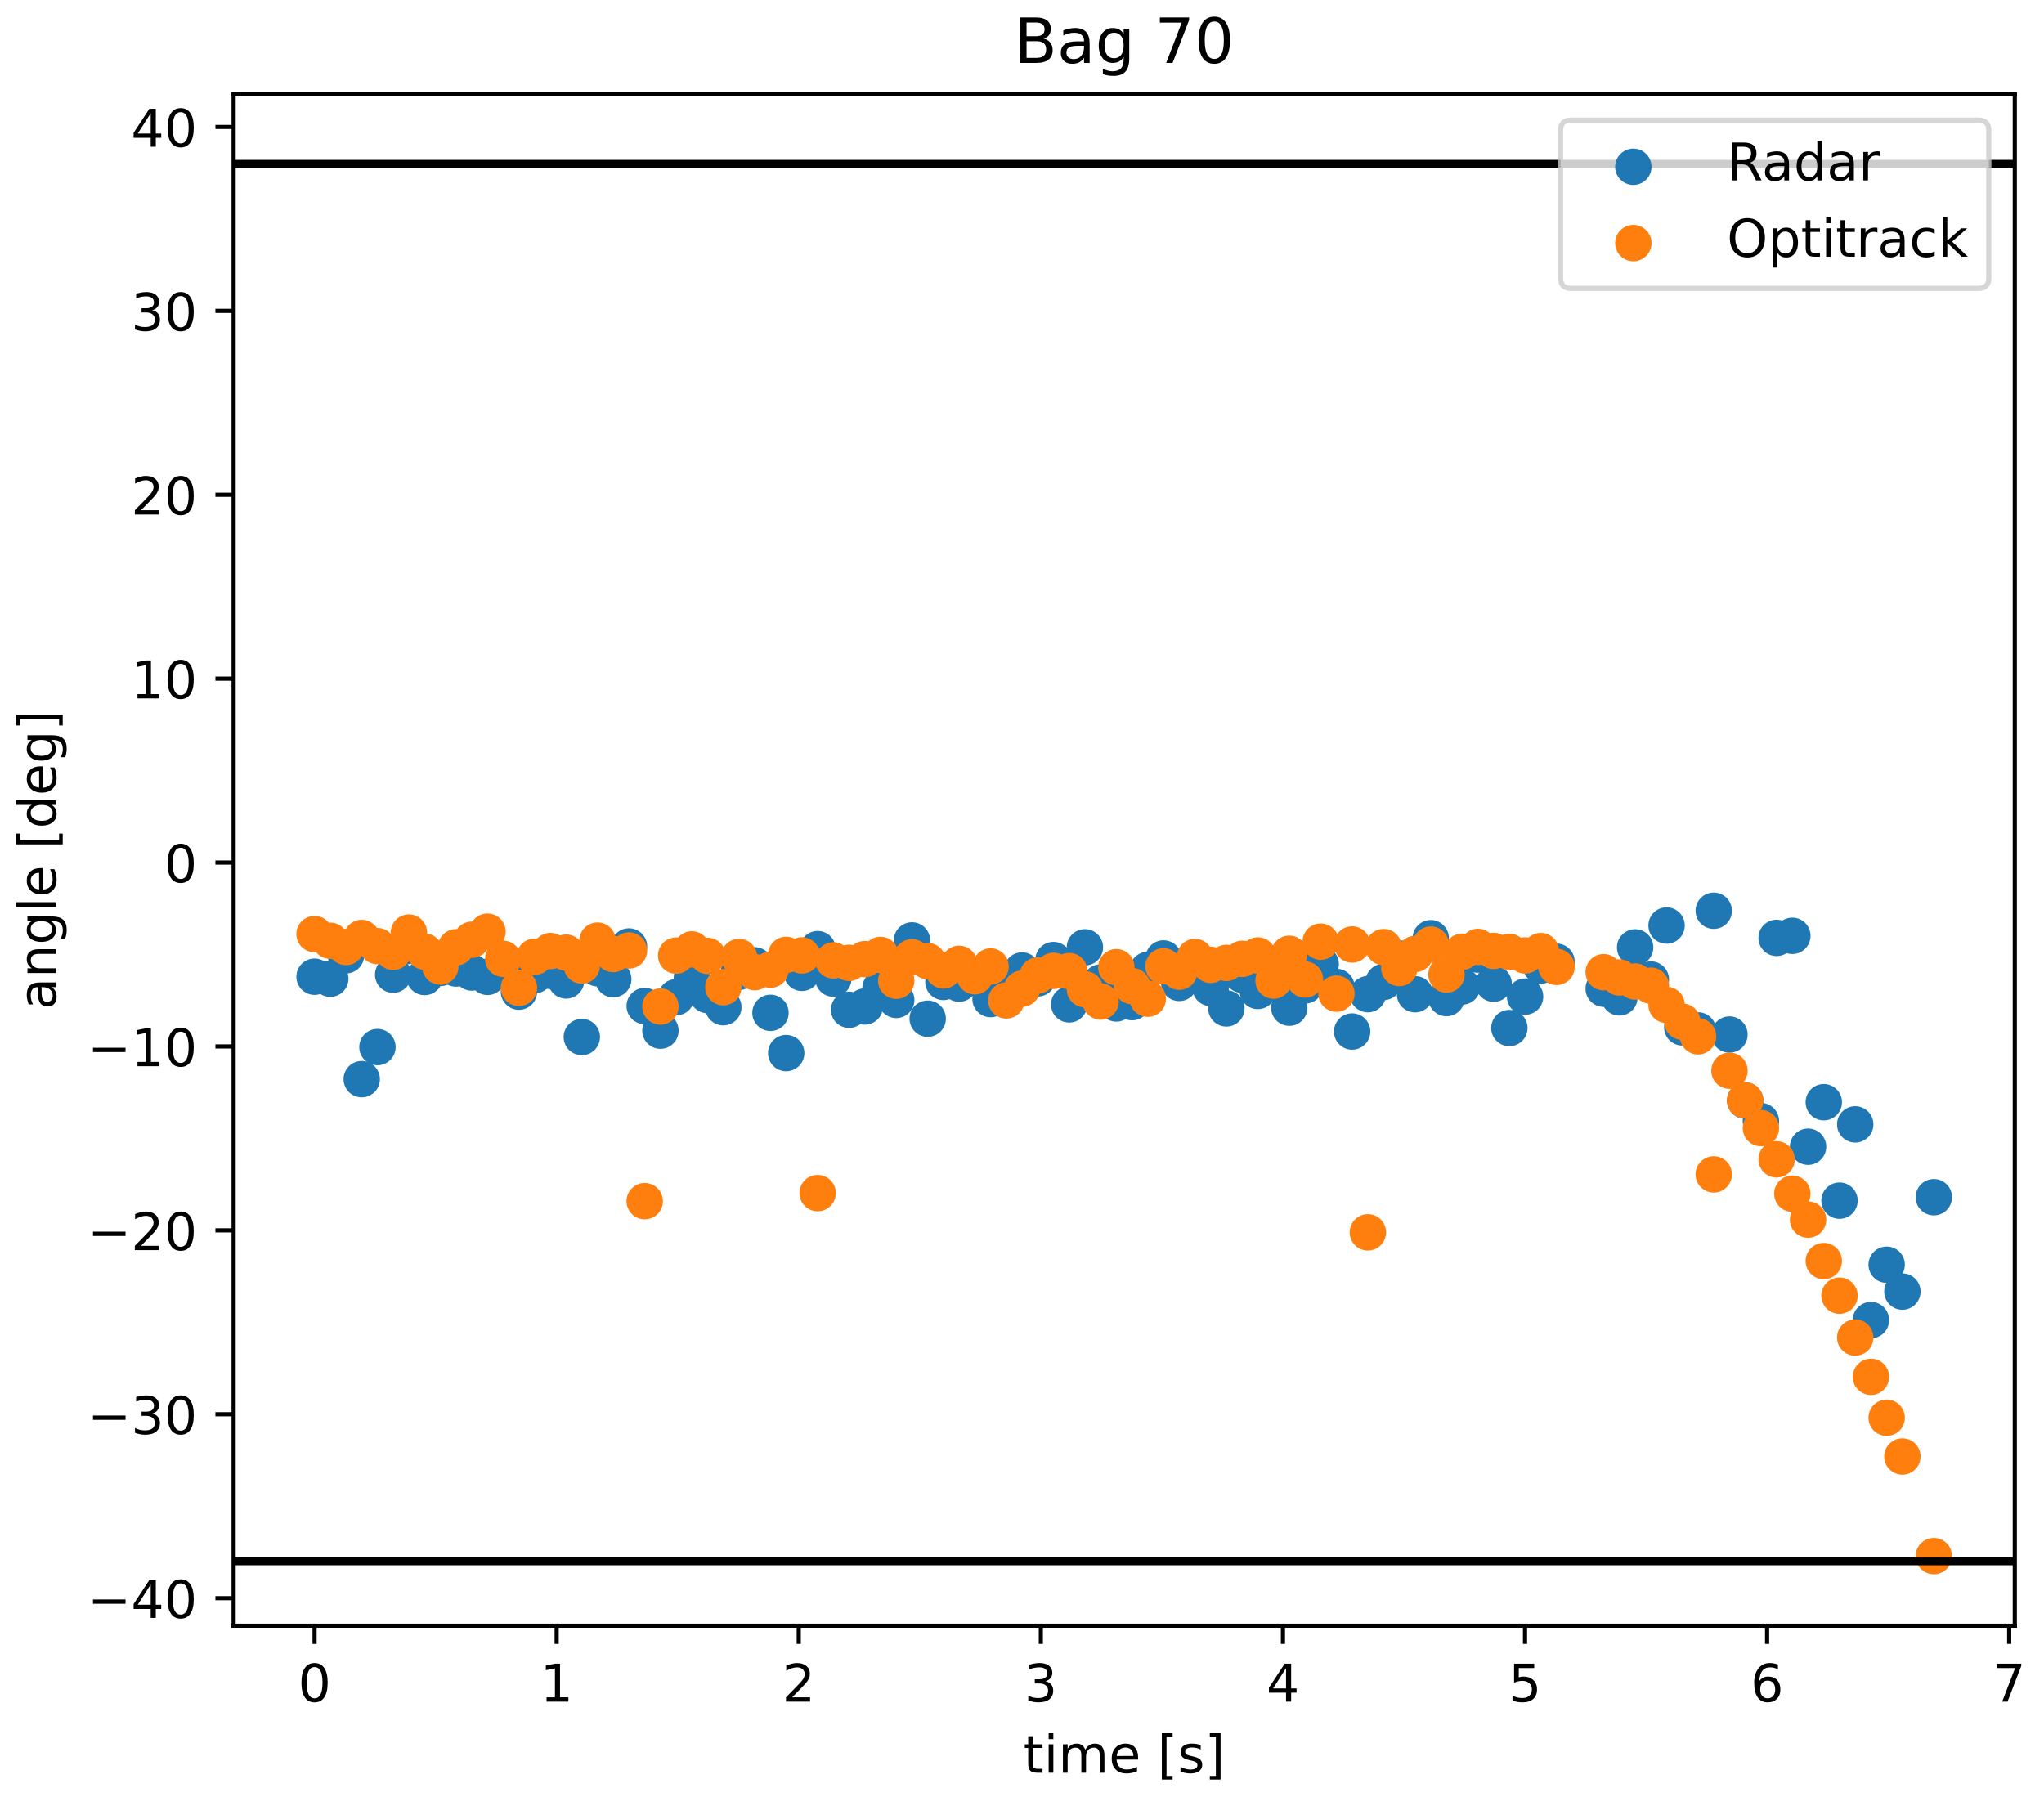 <?xml version="1.0" encoding="utf-8" standalone="no"?>
<!DOCTYPE svg PUBLIC "-//W3C//DTD SVG 1.1//EN"
  "http://www.w3.org/Graphics/SVG/1.1/DTD/svg11.dtd">
<!-- Created with matplotlib (https://matplotlib.org/) -->
<svg height="345.6pt" version="1.1" viewBox="0 0 393.12 345.6" width="393.12pt" xmlns="http://www.w3.org/2000/svg" xmlns:xlink="http://www.w3.org/1999/xlink">
 <defs>
  <style type="text/css">
*{stroke-linecap:butt;stroke-linejoin:round;}
  </style>
 </defs>
 <g id="figure_1">
  <g id="patch_1">
   <path d="M 0 345.6 
L 393.12 345.6 
L 393.12 0 
L 0 0 
z
" style="fill:#ffffff;"/>
  </g>
  <g id="axes_1">
   <g id="patch_2">
    <path d="M 44.928 312.686 
L 387.504 312.686 
L 387.504 18.103 
L 44.928 18.103 
z
" style="fill:#ffffff;"/>
   </g>
   <g id="PathCollection_1">
    <defs>
     <path d="M 0 3 
C 0.796 3 1.559 2.684 2.121 2.121 
C 2.684 1.559 3 0.796 3 0 
C 3 -0.796 2.684 -1.559 2.121 -2.121 
C 1.559 -2.684 0.796 -3 0 -3 
C -0.796 -3 -1.559 -2.684 -2.121 -2.121 
C -2.684 -1.559 -3 -0.796 -3 0 
C -3 0.796 -2.684 1.559 -2.121 2.121 
C -1.559 2.684 -0.796 3 0 3 
z
" id="m0c9cf06585" style="stroke:#1f77b4;"/>
    </defs>
    <g clip-path="url(#p3a513d4b41)">
     <use style="fill:#1f77b4;stroke:#1f77b4;" x="60.5" xlink:href="#m0c9cf06585" y="187.857"/>
     <use style="fill:#1f77b4;stroke:#1f77b4;" x="63.523" xlink:href="#m0c9cf06585" y="188.24"/>
     <use style="fill:#1f77b4;stroke:#1f77b4;" x="66.547" xlink:href="#m0c9cf06585" y="183.735"/>
     <use style="fill:#1f77b4;stroke:#1f77b4;" x="69.57" xlink:href="#m0c9cf06585" y="207.562"/>
     <use style="fill:#1f77b4;stroke:#1f77b4;" x="72.594" xlink:href="#m0c9cf06585" y="201.392"/>
     <use style="fill:#1f77b4;stroke:#1f77b4;" x="75.618" xlink:href="#m0c9cf06585" y="187.47"/>
     <use style="fill:#1f77b4;stroke:#1f77b4;" x="78.641" xlink:href="#m0c9cf06585" y="181.935"/>
     <use style="fill:#1f77b4;stroke:#1f77b4;" x="81.665" xlink:href="#m0c9cf06585" y="187.914"/>
     <use style="fill:#1f77b4;stroke:#1f77b4;" x="84.689" xlink:href="#m0c9cf06585" y="186.176"/>
     <use style="fill:#1f77b4;stroke:#1f77b4;" x="87.712" xlink:href="#m0c9cf06585" y="186.28"/>
     <use style="fill:#1f77b4;stroke:#1f77b4;" x="90.736" xlink:href="#m0c9cf06585" y="187.053"/>
     <use style="fill:#1f77b4;stroke:#1f77b4;" x="93.759" xlink:href="#m0c9cf06585" y="187.886"/>
     <use style="fill:#1f77b4;stroke:#1f77b4;" x="96.783" xlink:href="#m0c9cf06585" y="185.667"/>
     <use style="fill:#1f77b4;stroke:#1f77b4;" x="99.807" xlink:href="#m0c9cf06585" y="190.73"/>
     <use style="fill:#1f77b4;stroke:#1f77b4;" x="102.83" xlink:href="#m0c9cf06585" y="187.57"/>
     <use style="fill:#1f77b4;stroke:#1f77b4;" x="105.854" xlink:href="#m0c9cf06585" y="186.753"/>
     <use style="fill:#1f77b4;stroke:#1f77b4;" x="108.878" xlink:href="#m0c9cf06585" y="188.58"/>
     <use style="fill:#1f77b4;stroke:#1f77b4;" x="111.901" xlink:href="#m0c9cf06585" y="199.46"/>
     <use style="fill:#1f77b4;stroke:#1f77b4;" x="114.925" xlink:href="#m0c9cf06585" y="186.224"/>
     <use style="fill:#1f77b4;stroke:#1f77b4;" x="117.948" xlink:href="#m0c9cf06585" y="188.333"/>
     <use style="fill:#1f77b4;stroke:#1f77b4;" x="120.972" xlink:href="#m0c9cf06585" y="182.044"/>
     <use style="fill:#1f77b4;stroke:#1f77b4;" x="123.996" xlink:href="#m0c9cf06585" y="193.498"/>
     <use style="fill:#1f77b4;stroke:#1f77b4;" x="127.019" xlink:href="#m0c9cf06585" y="198.237"/>
     <use style="fill:#1f77b4;stroke:#1f77b4;" x="130.043" xlink:href="#m0c9cf06585" y="191.806"/>
     <use style="fill:#1f77b4;stroke:#1f77b4;" x="133.066" xlink:href="#m0c9cf06585" y="188.15"/>
     <use style="fill:#1f77b4;stroke:#1f77b4;" x="136.09" xlink:href="#m0c9cf06585" y="191.397"/>
     <use style="fill:#1f77b4;stroke:#1f77b4;" x="139.114" xlink:href="#m0c9cf06585" y="193.728"/>
     <use style="fill:#1f77b4;stroke:#1f77b4;" x="142.137" xlink:href="#m0c9cf06585" y="186.92"/>
     <use style="fill:#1f77b4;stroke:#1f77b4;" x="145.161" xlink:href="#m0c9cf06585" y="185.677"/>
     <use style="fill:#1f77b4;stroke:#1f77b4;" x="148.185" xlink:href="#m0c9cf06585" y="194.807"/>
     <use style="fill:#1f77b4;stroke:#1f77b4;" x="151.208" xlink:href="#m0c9cf06585" y="202.547"/>
     <use style="fill:#1f77b4;stroke:#1f77b4;" x="154.232" xlink:href="#m0c9cf06585" y="187.113"/>
     <use style="fill:#1f77b4;stroke:#1f77b4;" x="157.255" xlink:href="#m0c9cf06585" y="182.558"/>
     <use style="fill:#1f77b4;stroke:#1f77b4;" x="160.279" xlink:href="#m0c9cf06585" y="188.22"/>
     <use style="fill:#1f77b4;stroke:#1f77b4;" x="163.303" xlink:href="#m0c9cf06585" y="194.22"/>
     <use style="fill:#1f77b4;stroke:#1f77b4;" x="166.326" xlink:href="#m0c9cf06585" y="193.587"/>
     <use style="fill:#1f77b4;stroke:#1f77b4;" x="169.35" xlink:href="#m0c9cf06585" y="190.034"/>
     <use style="fill:#1f77b4;stroke:#1f77b4;" x="172.374" xlink:href="#m0c9cf06585" y="192.322"/>
     <use style="fill:#1f77b4;stroke:#1f77b4;" x="175.397" xlink:href="#m0c9cf06585" y="180.878"/>
     <use style="fill:#1f77b4;stroke:#1f77b4;" x="178.421" xlink:href="#m0c9cf06585" y="195.932"/>
     <use style="fill:#1f77b4;stroke:#1f77b4;" x="181.444" xlink:href="#m0c9cf06585" y="188.866"/>
     <use style="fill:#1f77b4;stroke:#1f77b4;" x="184.468" xlink:href="#m0c9cf06585" y="189.189"/>
     <use style="fill:#1f77b4;stroke:#1f77b4;" x="187.492" xlink:href="#m0c9cf06585" y="188.092"/>
     <use style="fill:#1f77b4;stroke:#1f77b4;" x="190.515" xlink:href="#m0c9cf06585" y="192.162"/>
     <use style="fill:#1f77b4;stroke:#1f77b4;" x="193.539" xlink:href="#m0c9cf06585" y="190.561"/>
     <use style="fill:#1f77b4;stroke:#1f77b4;" x="196.562" xlink:href="#m0c9cf06585" y="186.663"/>
     <use style="fill:#1f77b4;stroke:#1f77b4;" x="199.586" xlink:href="#m0c9cf06585" y="188.172"/>
     <use style="fill:#1f77b4;stroke:#1f77b4;" x="202.61" xlink:href="#m0c9cf06585" y="184.654"/>
     <use style="fill:#1f77b4;stroke:#1f77b4;" x="205.633" xlink:href="#m0c9cf06585" y="193.183"/>
     <use style="fill:#1f77b4;stroke:#1f77b4;" x="208.657" xlink:href="#m0c9cf06585" y="182.209"/>
     <use style="fill:#1f77b4;stroke:#1f77b4;" x="211.681" xlink:href="#m0c9cf06585" y="188.975"/>
     <use style="fill:#1f77b4;stroke:#1f77b4;" x="214.704" xlink:href="#m0c9cf06585" y="193.004"/>
     <use style="fill:#1f77b4;stroke:#1f77b4;" x="217.728" xlink:href="#m0c9cf06585" y="192.755"/>
     <use style="fill:#1f77b4;stroke:#1f77b4;" x="220.751" xlink:href="#m0c9cf06585" y="186.557"/>
     <use style="fill:#1f77b4;stroke:#1f77b4;" x="223.775" xlink:href="#m0c9cf06585" y="184.344"/>
     <use style="fill:#1f77b4;stroke:#1f77b4;" x="226.799" xlink:href="#m0c9cf06585" y="189.052"/>
     <use style="fill:#1f77b4;stroke:#1f77b4;" x="229.822" xlink:href="#m0c9cf06585" y="186.068"/>
     <use style="fill:#1f77b4;stroke:#1f77b4;" x="232.846" xlink:href="#m0c9cf06585" y="190.035"/>
     <use style="fill:#1f77b4;stroke:#1f77b4;" x="235.87" xlink:href="#m0c9cf06585" y="193.958"/>
     <use style="fill:#1f77b4;stroke:#1f77b4;" x="238.893" xlink:href="#m0c9cf06585" y="187.485"/>
     <use style="fill:#1f77b4;stroke:#1f77b4;" x="241.917" xlink:href="#m0c9cf06585" y="190.602"/>
     <use style="fill:#1f77b4;stroke:#1f77b4;" x="244.94" xlink:href="#m0c9cf06585" y="188.787"/>
     <use style="fill:#1f77b4;stroke:#1f77b4;" x="247.964" xlink:href="#m0c9cf06585" y="193.816"/>
     <use style="fill:#1f77b4;stroke:#1f77b4;" x="250.988" xlink:href="#m0c9cf06585" y="189.539"/>
     <use style="fill:#1f77b4;stroke:#1f77b4;" x="254.011" xlink:href="#m0c9cf06585" y="185.44"/>
     <use style="fill:#1f77b4;stroke:#1f77b4;" x="257.035" xlink:href="#m0c9cf06585" y="189.822"/>
     <use style="fill:#1f77b4;stroke:#1f77b4;" x="260.058" xlink:href="#m0c9cf06585" y="198.403"/>
     <use style="fill:#1f77b4;stroke:#1f77b4;" x="263.082" xlink:href="#m0c9cf06585" y="191.215"/>
     <use style="fill:#1f77b4;stroke:#1f77b4;" x="266.106" xlink:href="#m0c9cf06585" y="188.869"/>
     <use style="fill:#1f77b4;stroke:#1f77b4;" x="269.129" xlink:href="#m0c9cf06585" y="184.365"/>
     <use style="fill:#1f77b4;stroke:#1f77b4;" x="272.153" xlink:href="#m0c9cf06585" y="191.228"/>
     <use style="fill:#1f77b4;stroke:#1f77b4;" x="275.177" xlink:href="#m0c9cf06585" y="180.456"/>
     <use style="fill:#1f77b4;stroke:#1f77b4;" x="278.2" xlink:href="#m0c9cf06585" y="191.97"/>
     <use style="fill:#1f77b4;stroke:#1f77b4;" x="281.224" xlink:href="#m0c9cf06585" y="189.739"/>
     <use style="fill:#1f77b4;stroke:#1f77b4;" x="284.247" xlink:href="#m0c9cf06585" y="183.607"/>
     <use style="fill:#1f77b4;stroke:#1f77b4;" x="287.271" xlink:href="#m0c9cf06585" y="189.201"/>
     <use style="fill:#1f77b4;stroke:#1f77b4;" x="290.295" xlink:href="#m0c9cf06585" y="197.73"/>
     <use style="fill:#1f77b4;stroke:#1f77b4;" x="293.318" xlink:href="#m0c9cf06585" y="191.689"/>
     <use style="fill:#1f77b4;stroke:#1f77b4;" x="296.342" xlink:href="#m0c9cf06585" y="185.717"/>
     <use style="fill:#1f77b4;stroke:#1f77b4;" x="299.366" xlink:href="#m0c9cf06585" y="184.972"/>
     <use style="fill:#1f77b4;stroke:#1f77b4;" x="308.436" xlink:href="#m0c9cf06585" y="190.163"/>
     <use style="fill:#1f77b4;stroke:#1f77b4;" x="311.46" xlink:href="#m0c9cf06585" y="191.838"/>
     <use style="fill:#1f77b4;stroke:#1f77b4;" x="314.484" xlink:href="#m0c9cf06585" y="182.223"/>
     <use style="fill:#1f77b4;stroke:#1f77b4;" x="317.507" xlink:href="#m0c9cf06585" y="188.399"/>
     <use style="fill:#1f77b4;stroke:#1f77b4;" x="320.531" xlink:href="#m0c9cf06585" y="178.013"/>
     <use style="fill:#1f77b4;stroke:#1f77b4;" x="323.554" xlink:href="#m0c9cf06585" y="197.604"/>
     <use style="fill:#1f77b4;stroke:#1f77b4;" x="326.578" xlink:href="#m0c9cf06585" y="198.191"/>
     <use style="fill:#1f77b4;stroke:#1f77b4;" x="329.602" xlink:href="#m0c9cf06585" y="175.172"/>
     <use style="fill:#1f77b4;stroke:#1f77b4;" x="332.625" xlink:href="#m0c9cf06585" y="198.982"/>
     <use style="fill:#1f77b4;stroke:#1f77b4;" x="335.649" xlink:href="#m0c9cf06585" y="211.681"/>
     <use style="fill:#1f77b4;stroke:#1f77b4;" x="338.673" xlink:href="#m0c9cf06585" y="215.63"/>
     <use style="fill:#1f77b4;stroke:#1f77b4;" x="341.696" xlink:href="#m0c9cf06585" y="180.394"/>
     <use style="fill:#1f77b4;stroke:#1f77b4;" x="344.72" xlink:href="#m0c9cf06585" y="179.995"/>
     <use style="fill:#1f77b4;stroke:#1f77b4;" x="347.743" xlink:href="#m0c9cf06585" y="220.557"/>
     <use style="fill:#1f77b4;stroke:#1f77b4;" x="350.767" xlink:href="#m0c9cf06585" y="211.997"/>
     <use style="fill:#1f77b4;stroke:#1f77b4;" x="353.791" xlink:href="#m0c9cf06585" y="230.933"/>
     <use style="fill:#1f77b4;stroke:#1f77b4;" x="356.814" xlink:href="#m0c9cf06585" y="216.26"/>
     <use style="fill:#1f77b4;stroke:#1f77b4;" x="359.838" xlink:href="#m0c9cf06585" y="253.904"/>
     <use style="fill:#1f77b4;stroke:#1f77b4;" x="362.862" xlink:href="#m0c9cf06585" y="243.253"/>
     <use style="fill:#1f77b4;stroke:#1f77b4;" x="365.885" xlink:href="#m0c9cf06585" y="248.422"/>
     <use style="fill:#1f77b4;stroke:#1f77b4;" x="371.932" xlink:href="#m0c9cf06585" y="230.27"/>
    </g>
   </g>
   <g id="PathCollection_2">
    <defs>
     <path d="M 0 3 
C 0.796 3 1.559 2.684 2.121 2.121 
C 2.684 1.559 3 0.796 3 0 
C 3 -0.796 2.684 -1.559 2.121 -2.121 
C 1.559 -2.684 0.796 -3 0 -3 
C -0.796 -3 -1.559 -2.684 -2.121 -2.121 
C -2.684 -1.559 -3 -0.796 -3 0 
C -3 0.796 -2.684 1.559 -2.121 2.121 
C -1.559 2.684 -0.796 3 0 3 
z
" id="me4ab127f23" style="stroke:#ff7f0e;"/>
    </defs>
    <g clip-path="url(#p3a513d4b41)">
     <use style="fill:#ff7f0e;stroke:#ff7f0e;" x="60.5" xlink:href="#me4ab127f23" y="179.658"/>
     <use style="fill:#ff7f0e;stroke:#ff7f0e;" x="63.523" xlink:href="#me4ab127f23" y="180.945"/>
     <use style="fill:#ff7f0e;stroke:#ff7f0e;" x="66.547" xlink:href="#me4ab127f23" y="182.143"/>
     <use style="fill:#ff7f0e;stroke:#ff7f0e;" x="69.57" xlink:href="#me4ab127f23" y="180.41"/>
     <use style="fill:#ff7f0e;stroke:#ff7f0e;" x="72.594" xlink:href="#me4ab127f23" y="181.978"/>
     <use style="fill:#ff7f0e;stroke:#ff7f0e;" x="75.618" xlink:href="#me4ab127f23" y="183.069"/>
     <use style="fill:#ff7f0e;stroke:#ff7f0e;" x="78.641" xlink:href="#me4ab127f23" y="179.374"/>
     <use style="fill:#ff7f0e;stroke:#ff7f0e;" x="81.665" xlink:href="#me4ab127f23" y="183.034"/>
     <use style="fill:#ff7f0e;stroke:#ff7f0e;" x="84.689" xlink:href="#me4ab127f23" y="185.909"/>
     <use style="fill:#ff7f0e;stroke:#ff7f0e;" x="87.712" xlink:href="#me4ab127f23" y="182.207"/>
     <use style="fill:#ff7f0e;stroke:#ff7f0e;" x="90.736" xlink:href="#me4ab127f23" y="180.753"/>
     <use style="fill:#ff7f0e;stroke:#ff7f0e;" x="93.759" xlink:href="#me4ab127f23" y="179.199"/>
     <use style="fill:#ff7f0e;stroke:#ff7f0e;" x="96.783" xlink:href="#me4ab127f23" y="184.425"/>
     <use style="fill:#ff7f0e;stroke:#ff7f0e;" x="99.807" xlink:href="#me4ab127f23" y="190.002"/>
     <use style="fill:#ff7f0e;stroke:#ff7f0e;" x="102.83" xlink:href="#me4ab127f23" y="184.021"/>
     <use style="fill:#ff7f0e;stroke:#ff7f0e;" x="105.854" xlink:href="#me4ab127f23" y="182.922"/>
     <use style="fill:#ff7f0e;stroke:#ff7f0e;" x="108.878" xlink:href="#me4ab127f23" y="183.224"/>
     <use style="fill:#ff7f0e;stroke:#ff7f0e;" x="111.901" xlink:href="#me4ab127f23" y="185.707"/>
     <use style="fill:#ff7f0e;stroke:#ff7f0e;" x="114.925" xlink:href="#me4ab127f23" y="180.918"/>
     <use style="fill:#ff7f0e;stroke:#ff7f0e;" x="117.948" xlink:href="#me4ab127f23" y="183.5"/>
     <use style="fill:#ff7f0e;stroke:#ff7f0e;" x="120.972" xlink:href="#me4ab127f23" y="182.812"/>
     <use style="fill:#ff7f0e;stroke:#ff7f0e;" x="123.996" xlink:href="#me4ab127f23" y="231.028"/>
     <use style="fill:#ff7f0e;stroke:#ff7f0e;" x="127.019" xlink:href="#me4ab127f23" y="193.593"/>
     <use style="fill:#ff7f0e;stroke:#ff7f0e;" x="130.043" xlink:href="#me4ab127f23" y="183.801"/>
     <use style="fill:#ff7f0e;stroke:#ff7f0e;" x="133.066" xlink:href="#me4ab127f23" y="182.604"/>
     <use style="fill:#ff7f0e;stroke:#ff7f0e;" x="136.09" xlink:href="#me4ab127f23" y="183.858"/>
     <use style="fill:#ff7f0e;stroke:#ff7f0e;" x="139.114" xlink:href="#me4ab127f23" y="189.873"/>
     <use style="fill:#ff7f0e;stroke:#ff7f0e;" x="142.137" xlink:href="#me4ab127f23" y="184.062"/>
     <use style="fill:#ff7f0e;stroke:#ff7f0e;" x="145.161" xlink:href="#me4ab127f23" y="186.982"/>
     <use style="fill:#ff7f0e;stroke:#ff7f0e;" x="148.185" xlink:href="#me4ab127f23" y="186.506"/>
     <use style="fill:#ff7f0e;stroke:#ff7f0e;" x="151.208" xlink:href="#me4ab127f23" y="183.66"/>
     <use style="fill:#ff7f0e;stroke:#ff7f0e;" x="154.232" xlink:href="#me4ab127f23" y="183.764"/>
     <use style="fill:#ff7f0e;stroke:#ff7f0e;" x="157.255" xlink:href="#me4ab127f23" y="229.48"/>
     <use style="fill:#ff7f0e;stroke:#ff7f0e;" x="160.279" xlink:href="#me4ab127f23" y="184.724"/>
     <use style="fill:#ff7f0e;stroke:#ff7f0e;" x="163.303" xlink:href="#me4ab127f23" y="185.192"/>
     <use style="fill:#ff7f0e;stroke:#ff7f0e;" x="166.326" xlink:href="#me4ab127f23" y="184.478"/>
     <use style="fill:#ff7f0e;stroke:#ff7f0e;" x="169.35" xlink:href="#me4ab127f23" y="183.67"/>
     <use style="fill:#ff7f0e;stroke:#ff7f0e;" x="172.374" xlink:href="#me4ab127f23" y="188.632"/>
     <use style="fill:#ff7f0e;stroke:#ff7f0e;" x="175.397" xlink:href="#me4ab127f23" y="184.12"/>
     <use style="fill:#ff7f0e;stroke:#ff7f0e;" x="178.421" xlink:href="#me4ab127f23" y="184.859"/>
     <use style="fill:#ff7f0e;stroke:#ff7f0e;" x="181.444" xlink:href="#me4ab127f23" y="186.644"/>
     <use style="fill:#ff7f0e;stroke:#ff7f0e;" x="184.468" xlink:href="#me4ab127f23" y="185.377"/>
     <use style="fill:#ff7f0e;stroke:#ff7f0e;" x="187.492" xlink:href="#me4ab127f23" y="187.773"/>
     <use style="fill:#ff7f0e;stroke:#ff7f0e;" x="190.515" xlink:href="#me4ab127f23" y="185.889"/>
     <use style="fill:#ff7f0e;stroke:#ff7f0e;" x="193.539" xlink:href="#me4ab127f23" y="192.426"/>
     <use style="fill:#ff7f0e;stroke:#ff7f0e;" x="196.562" xlink:href="#me4ab127f23" y="190.158"/>
     <use style="fill:#ff7f0e;stroke:#ff7f0e;" x="199.586" xlink:href="#me4ab127f23" y="187.616"/>
     <use style="fill:#ff7f0e;stroke:#ff7f0e;" x="202.61" xlink:href="#me4ab127f23" y="186.728"/>
     <use style="fill:#ff7f0e;stroke:#ff7f0e;" x="205.633" xlink:href="#me4ab127f23" y="186.775"/>
     <use style="fill:#ff7f0e;stroke:#ff7f0e;" x="208.657" xlink:href="#me4ab127f23" y="190.264"/>
     <use style="fill:#ff7f0e;stroke:#ff7f0e;" x="211.681" xlink:href="#me4ab127f23" y="192.625"/>
     <use style="fill:#ff7f0e;stroke:#ff7f0e;" x="214.704" xlink:href="#me4ab127f23" y="186.028"/>
     <use style="fill:#ff7f0e;stroke:#ff7f0e;" x="217.728" xlink:href="#me4ab127f23" y="189.661"/>
     <use style="fill:#ff7f0e;stroke:#ff7f0e;" x="220.751" xlink:href="#me4ab127f23" y="192.089"/>
     <use style="fill:#ff7f0e;stroke:#ff7f0e;" x="223.775" xlink:href="#me4ab127f23" y="185.87"/>
     <use style="fill:#ff7f0e;stroke:#ff7f0e;" x="226.799" xlink:href="#me4ab127f23" y="186.889"/>
     <use style="fill:#ff7f0e;stroke:#ff7f0e;" x="229.822" xlink:href="#me4ab127f23" y="184.068"/>
     <use style="fill:#ff7f0e;stroke:#ff7f0e;" x="232.846" xlink:href="#me4ab127f23" y="185.584"/>
     <use style="fill:#ff7f0e;stroke:#ff7f0e;" x="235.87" xlink:href="#me4ab127f23" y="185.203"/>
     <use style="fill:#ff7f0e;stroke:#ff7f0e;" x="238.893" xlink:href="#me4ab127f23" y="184.423"/>
     <use style="fill:#ff7f0e;stroke:#ff7f0e;" x="241.917" xlink:href="#me4ab127f23" y="183.776"/>
     <use style="fill:#ff7f0e;stroke:#ff7f0e;" x="244.94" xlink:href="#me4ab127f23" y="188.604"/>
     <use style="fill:#ff7f0e;stroke:#ff7f0e;" x="247.964" xlink:href="#me4ab127f23" y="183.445"/>
     <use style="fill:#ff7f0e;stroke:#ff7f0e;" x="250.988" xlink:href="#me4ab127f23" y="188.401"/>
     <use style="fill:#ff7f0e;stroke:#ff7f0e;" x="254.011" xlink:href="#me4ab127f23" y="181.117"/>
     <use style="fill:#ff7f0e;stroke:#ff7f0e;" x="257.035" xlink:href="#me4ab127f23" y="191.111"/>
     <use style="fill:#ff7f0e;stroke:#ff7f0e;" x="260.058" xlink:href="#me4ab127f23" y="181.661"/>
     <use style="fill:#ff7f0e;stroke:#ff7f0e;" x="263.082" xlink:href="#me4ab127f23" y="237.025"/>
     <use style="fill:#ff7f0e;stroke:#ff7f0e;" x="266.106" xlink:href="#me4ab127f23" y="182.17"/>
     <use style="fill:#ff7f0e;stroke:#ff7f0e;" x="269.129" xlink:href="#me4ab127f23" y="186.191"/>
     <use style="fill:#ff7f0e;stroke:#ff7f0e;" x="272.153" xlink:href="#me4ab127f23" y="183.486"/>
     <use style="fill:#ff7f0e;stroke:#ff7f0e;" x="275.177" xlink:href="#me4ab127f23" y="181.682"/>
     <use style="fill:#ff7f0e;stroke:#ff7f0e;" x="278.2" xlink:href="#me4ab127f23" y="187.437"/>
     <use style="fill:#ff7f0e;stroke:#ff7f0e;" x="281.224" xlink:href="#me4ab127f23" y="183.054"/>
     <use style="fill:#ff7f0e;stroke:#ff7f0e;" x="284.247" xlink:href="#me4ab127f23" y="182.132"/>
     <use style="fill:#ff7f0e;stroke:#ff7f0e;" x="287.271" xlink:href="#me4ab127f23" y="182.902"/>
     <use style="fill:#ff7f0e;stroke:#ff7f0e;" x="290.295" xlink:href="#me4ab127f23" y="183.075"/>
     <use style="fill:#ff7f0e;stroke:#ff7f0e;" x="293.318" xlink:href="#me4ab127f23" y="183.77"/>
     <use style="fill:#ff7f0e;stroke:#ff7f0e;" x="296.342" xlink:href="#me4ab127f23" y="182.924"/>
     <use style="fill:#ff7f0e;stroke:#ff7f0e;" x="299.366" xlink:href="#me4ab127f23" y="185.967"/>
     <use style="fill:#ff7f0e;stroke:#ff7f0e;" x="308.436" xlink:href="#me4ab127f23" y="186.991"/>
     <use style="fill:#ff7f0e;stroke:#ff7f0e;" x="311.46" xlink:href="#me4ab127f23" y="188.006"/>
     <use style="fill:#ff7f0e;stroke:#ff7f0e;" x="314.484" xlink:href="#me4ab127f23" y="188.782"/>
     <use style="fill:#ff7f0e;stroke:#ff7f0e;" x="317.507" xlink:href="#me4ab127f23" y="189.584"/>
     <use style="fill:#ff7f0e;stroke:#ff7f0e;" x="320.531" xlink:href="#me4ab127f23" y="193.28"/>
     <use style="fill:#ff7f0e;stroke:#ff7f0e;" x="323.554" xlink:href="#me4ab127f23" y="196.513"/>
     <use style="fill:#ff7f0e;stroke:#ff7f0e;" x="326.578" xlink:href="#me4ab127f23" y="199.325"/>
     <use style="fill:#ff7f0e;stroke:#ff7f0e;" x="329.602" xlink:href="#me4ab127f23" y="225.882"/>
     <use style="fill:#ff7f0e;stroke:#ff7f0e;" x="332.625" xlink:href="#me4ab127f23" y="205.937"/>
     <use style="fill:#ff7f0e;stroke:#ff7f0e;" x="335.649" xlink:href="#me4ab127f23" y="211.65"/>
     <use style="fill:#ff7f0e;stroke:#ff7f0e;" x="338.673" xlink:href="#me4ab127f23" y="216.981"/>
     <use style="fill:#ff7f0e;stroke:#ff7f0e;" x="341.696" xlink:href="#me4ab127f23" y="222.987"/>
     <use style="fill:#ff7f0e;stroke:#ff7f0e;" x="344.72" xlink:href="#me4ab127f23" y="229.597"/>
     <use style="fill:#ff7f0e;stroke:#ff7f0e;" x="347.743" xlink:href="#me4ab127f23" y="234.581"/>
     <use style="fill:#ff7f0e;stroke:#ff7f0e;" x="350.767" xlink:href="#me4ab127f23" y="242.549"/>
     <use style="fill:#ff7f0e;stroke:#ff7f0e;" x="353.791" xlink:href="#me4ab127f23" y="249.211"/>
     <use style="fill:#ff7f0e;stroke:#ff7f0e;" x="356.814" xlink:href="#me4ab127f23" y="257.263"/>
     <use style="fill:#ff7f0e;stroke:#ff7f0e;" x="359.838" xlink:href="#me4ab127f23" y="264.819"/>
     <use style="fill:#ff7f0e;stroke:#ff7f0e;" x="362.862" xlink:href="#me4ab127f23" y="272.686"/>
     <use style="fill:#ff7f0e;stroke:#ff7f0e;" x="365.885" xlink:href="#me4ab127f23" y="280.145"/>
     <use style="fill:#ff7f0e;stroke:#ff7f0e;" x="371.932" xlink:href="#me4ab127f23" y="299.296"/>
    </g>
   </g>
   <g id="matplotlib.axis_1">
    <g id="xtick_1">
     <g id="line2d_1">
      <defs>
       <path d="M 0 0 
L 0 3.5 
" id="m3ebd64e753" style="stroke:#000000;stroke-width:0.8;"/>
      </defs>
      <g>
       <use style="stroke:#000000;stroke-width:0.8;" x="60.5" xlink:href="#m3ebd64e753" y="312.686"/>
      </g>
     </g>
     <g id="text_1">
      <!-- 0 -->
      <defs>
       <path d="M 31.781 66.406 
Q 24.172 66.406 20.328 58.906 
Q 16.5 51.422 16.5 36.375 
Q 16.5 21.391 20.328 13.891 
Q 24.172 6.391 31.781 6.391 
Q 39.453 6.391 43.281 13.891 
Q 47.125 21.391 47.125 36.375 
Q 47.125 51.422 43.281 58.906 
Q 39.453 66.406 31.781 66.406 
z
M 31.781 74.219 
Q 44.047 74.219 50.516 64.516 
Q 56.984 54.828 56.984 36.375 
Q 56.984 17.969 50.516 8.266 
Q 44.047 -1.422 31.781 -1.422 
Q 19.531 -1.422 13.062 8.266 
Q 6.594 17.969 6.594 36.375 
Q 6.594 54.828 13.062 64.516 
Q 19.531 74.219 31.781 74.219 
z
" id="DejaVuSans-48"/>
      </defs>
      <g transform="translate(57.318 327.284)scale(0.1 -0.1)">
       <use xlink:href="#DejaVuSans-48"/>
      </g>
     </g>
    </g>
    <g id="xtick_2">
     <g id="line2d_2">
      <g>
       <use style="stroke:#000000;stroke-width:0.8;" x="107.06" xlink:href="#m3ebd64e753" y="312.686"/>
      </g>
     </g>
     <g id="text_2">
      <!-- 1 -->
      <defs>
       <path d="M 12.406 8.297 
L 28.516 8.297 
L 28.516 63.922 
L 10.984 60.406 
L 10.984 69.391 
L 28.422 72.906 
L 38.281 72.906 
L 38.281 8.297 
L 54.391 8.297 
L 54.391 0 
L 12.406 0 
z
" id="DejaVuSans-49"/>
      </defs>
      <g transform="translate(103.879 327.284)scale(0.1 -0.1)">
       <use xlink:href="#DejaVuSans-49"/>
      </g>
     </g>
    </g>
    <g id="xtick_3">
     <g id="line2d_3">
      <g>
       <use style="stroke:#000000;stroke-width:0.8;" x="153.621" xlink:href="#m3ebd64e753" y="312.686"/>
      </g>
     </g>
     <g id="text_3">
      <!-- 2 -->
      <defs>
       <path d="M 19.188 8.297 
L 53.609 8.297 
L 53.609 0 
L 7.328 0 
L 7.328 8.297 
Q 12.938 14.109 22.625 23.891 
Q 32.328 33.688 34.812 36.531 
Q 39.547 41.844 41.422 45.531 
Q 43.312 49.219 43.312 52.781 
Q 43.312 58.594 39.234 62.25 
Q 35.156 65.922 28.609 65.922 
Q 23.969 65.922 18.812 64.312 
Q 13.672 62.703 7.812 59.422 
L 7.812 69.391 
Q 13.766 71.781 18.938 73 
Q 24.125 74.219 28.422 74.219 
Q 39.75 74.219 46.484 68.547 
Q 53.219 62.891 53.219 53.422 
Q 53.219 48.922 51.531 44.891 
Q 49.859 40.875 45.406 35.406 
Q 44.188 33.984 37.641 27.219 
Q 31.109 20.453 19.188 8.297 
z
" id="DejaVuSans-50"/>
      </defs>
      <g transform="translate(150.44 327.284)scale(0.1 -0.1)">
       <use xlink:href="#DejaVuSans-50"/>
      </g>
     </g>
    </g>
    <g id="xtick_4">
     <g id="line2d_4">
      <g>
       <use style="stroke:#000000;stroke-width:0.8;" x="200.182" xlink:href="#m3ebd64e753" y="312.686"/>
      </g>
     </g>
     <g id="text_4">
      <!-- 3 -->
      <defs>
       <path d="M 40.578 39.312 
Q 47.656 37.797 51.625 33 
Q 55.609 28.219 55.609 21.188 
Q 55.609 10.406 48.188 4.484 
Q 40.766 -1.422 27.094 -1.422 
Q 22.516 -1.422 17.656 -0.516 
Q 12.797 0.391 7.625 2.203 
L 7.625 11.719 
Q 11.719 9.328 16.594 8.109 
Q 21.484 6.891 26.812 6.891 
Q 36.078 6.891 40.938 10.547 
Q 45.797 14.203 45.797 21.188 
Q 45.797 27.641 41.281 31.266 
Q 36.766 34.906 28.719 34.906 
L 20.219 34.906 
L 20.219 43.016 
L 29.109 43.016 
Q 36.375 43.016 40.234 45.922 
Q 44.094 48.828 44.094 54.297 
Q 44.094 59.906 40.109 62.906 
Q 36.141 65.922 28.719 65.922 
Q 24.656 65.922 20.016 65.031 
Q 15.375 64.156 9.812 62.312 
L 9.812 71.094 
Q 15.438 72.656 20.344 73.438 
Q 25.25 74.219 29.594 74.219 
Q 40.828 74.219 47.359 69.109 
Q 53.906 64.016 53.906 55.328 
Q 53.906 49.266 50.438 45.094 
Q 46.969 40.922 40.578 39.312 
z
" id="DejaVuSans-51"/>
      </defs>
      <g transform="translate(197.001 327.284)scale(0.1 -0.1)">
       <use xlink:href="#DejaVuSans-51"/>
      </g>
     </g>
    </g>
    <g id="xtick_5">
     <g id="line2d_5">
      <g>
       <use style="stroke:#000000;stroke-width:0.8;" x="246.743" xlink:href="#m3ebd64e753" y="312.686"/>
      </g>
     </g>
     <g id="text_5">
      <!-- 4 -->
      <defs>
       <path d="M 37.797 64.312 
L 12.891 25.391 
L 37.797 25.391 
z
M 35.203 72.906 
L 47.609 72.906 
L 47.609 25.391 
L 58.016 25.391 
L 58.016 17.188 
L 47.609 17.188 
L 47.609 0 
L 37.797 0 
L 37.797 17.188 
L 4.891 17.188 
L 4.891 26.703 
z
" id="DejaVuSans-52"/>
      </defs>
      <g transform="translate(243.561 327.284)scale(0.1 -0.1)">
       <use xlink:href="#DejaVuSans-52"/>
      </g>
     </g>
    </g>
    <g id="xtick_6">
     <g id="line2d_6">
      <g>
       <use style="stroke:#000000;stroke-width:0.8;" x="293.303" xlink:href="#m3ebd64e753" y="312.686"/>
      </g>
     </g>
     <g id="text_6">
      <!-- 5 -->
      <defs>
       <path d="M 10.797 72.906 
L 49.516 72.906 
L 49.516 64.594 
L 19.828 64.594 
L 19.828 46.734 
Q 21.969 47.469 24.109 47.828 
Q 26.266 48.188 28.422 48.188 
Q 40.625 48.188 47.75 41.5 
Q 54.891 34.812 54.891 23.391 
Q 54.891 11.625 47.562 5.094 
Q 40.234 -1.422 26.906 -1.422 
Q 22.312 -1.422 17.547 -0.641 
Q 12.797 0.141 7.719 1.703 
L 7.719 11.625 
Q 12.109 9.234 16.797 8.062 
Q 21.484 6.891 26.703 6.891 
Q 35.156 6.891 40.078 11.328 
Q 45.016 15.766 45.016 23.391 
Q 45.016 31 40.078 35.438 
Q 35.156 39.891 26.703 39.891 
Q 22.75 39.891 18.812 39.016 
Q 14.891 38.141 10.797 36.281 
z
" id="DejaVuSans-53"/>
      </defs>
      <g transform="translate(290.122 327.284)scale(0.1 -0.1)">
       <use xlink:href="#DejaVuSans-53"/>
      </g>
     </g>
    </g>
    <g id="xtick_7">
     <g id="line2d_7">
      <g>
       <use style="stroke:#000000;stroke-width:0.8;" x="339.864" xlink:href="#m3ebd64e753" y="312.686"/>
      </g>
     </g>
     <g id="text_7">
      <!-- 6 -->
      <defs>
       <path d="M 33.016 40.375 
Q 26.375 40.375 22.484 35.828 
Q 18.609 31.297 18.609 23.391 
Q 18.609 15.531 22.484 10.953 
Q 26.375 6.391 33.016 6.391 
Q 39.656 6.391 43.531 10.953 
Q 47.406 15.531 47.406 23.391 
Q 47.406 31.297 43.531 35.828 
Q 39.656 40.375 33.016 40.375 
z
M 52.594 71.297 
L 52.594 62.312 
Q 48.875 64.062 45.094 64.984 
Q 41.312 65.922 37.594 65.922 
Q 27.828 65.922 22.672 59.328 
Q 17.531 52.734 16.797 39.406 
Q 19.672 43.656 24.016 45.922 
Q 28.375 48.188 33.594 48.188 
Q 44.578 48.188 50.953 41.516 
Q 57.328 34.859 57.328 23.391 
Q 57.328 12.156 50.688 5.359 
Q 44.047 -1.422 33.016 -1.422 
Q 20.359 -1.422 13.672 8.266 
Q 6.984 17.969 6.984 36.375 
Q 6.984 53.656 15.188 63.938 
Q 23.391 74.219 37.203 74.219 
Q 40.922 74.219 44.703 73.484 
Q 48.484 72.75 52.594 71.297 
z
" id="DejaVuSans-54"/>
      </defs>
      <g transform="translate(336.683 327.284)scale(0.1 -0.1)">
       <use xlink:href="#DejaVuSans-54"/>
      </g>
     </g>
    </g>
    <g id="xtick_8">
     <g id="line2d_8">
      <g>
       <use style="stroke:#000000;stroke-width:0.8;" x="386.425" xlink:href="#m3ebd64e753" y="312.686"/>
      </g>
     </g>
     <g id="text_8">
      <!-- 7 -->
      <defs>
       <path d="M 8.203 72.906 
L 55.078 72.906 
L 55.078 68.703 
L 28.609 0 
L 18.312 0 
L 43.219 64.594 
L 8.203 64.594 
z
" id="DejaVuSans-55"/>
      </defs>
      <g transform="translate(383.244 327.284)scale(0.1 -0.1)">
       <use xlink:href="#DejaVuSans-55"/>
      </g>
     </g>
    </g>
    <g id="text_9">
     <!-- time [s] -->
     <defs>
      <path d="M 18.312 70.219 
L 18.312 54.688 
L 36.812 54.688 
L 36.812 47.703 
L 18.312 47.703 
L 18.312 18.016 
Q 18.312 11.328 20.141 9.422 
Q 21.969 7.516 27.594 7.516 
L 36.812 7.516 
L 36.812 0 
L 27.594 0 
Q 17.188 0 13.234 3.875 
Q 9.281 7.766 9.281 18.016 
L 9.281 47.703 
L 2.688 47.703 
L 2.688 54.688 
L 9.281 54.688 
L 9.281 70.219 
z
" id="DejaVuSans-116"/>
      <path d="M 9.422 54.688 
L 18.406 54.688 
L 18.406 0 
L 9.422 0 
z
M 9.422 75.984 
L 18.406 75.984 
L 18.406 64.594 
L 9.422 64.594 
z
" id="DejaVuSans-105"/>
      <path d="M 52 44.188 
Q 55.375 50.25 60.062 53.125 
Q 64.75 56 71.094 56 
Q 79.641 56 84.281 50.016 
Q 88.922 44.047 88.922 33.016 
L 88.922 0 
L 79.891 0 
L 79.891 32.719 
Q 79.891 40.578 77.094 44.375 
Q 74.312 48.188 68.609 48.188 
Q 61.625 48.188 57.562 43.547 
Q 53.516 38.922 53.516 30.906 
L 53.516 0 
L 44.484 0 
L 44.484 32.719 
Q 44.484 40.625 41.703 44.406 
Q 38.922 48.188 33.109 48.188 
Q 26.219 48.188 22.156 43.531 
Q 18.109 38.875 18.109 30.906 
L 18.109 0 
L 9.078 0 
L 9.078 54.688 
L 18.109 54.688 
L 18.109 46.188 
Q 21.188 51.219 25.484 53.609 
Q 29.781 56 35.688 56 
Q 41.656 56 45.828 52.969 
Q 50 49.953 52 44.188 
z
" id="DejaVuSans-109"/>
      <path d="M 56.203 29.594 
L 56.203 25.203 
L 14.891 25.203 
Q 15.484 15.922 20.484 11.062 
Q 25.484 6.203 34.422 6.203 
Q 39.594 6.203 44.453 7.469 
Q 49.312 8.734 54.109 11.281 
L 54.109 2.781 
Q 49.266 0.734 44.188 -0.344 
Q 39.109 -1.422 33.891 -1.422 
Q 20.797 -1.422 13.156 6.188 
Q 5.516 13.812 5.516 26.812 
Q 5.516 40.234 12.766 48.109 
Q 20.016 56 32.328 56 
Q 43.359 56 49.781 48.891 
Q 56.203 41.797 56.203 29.594 
z
M 47.219 32.234 
Q 47.125 39.594 43.094 43.984 
Q 39.062 48.391 32.422 48.391 
Q 24.906 48.391 20.391 44.141 
Q 15.875 39.891 15.188 32.172 
z
" id="DejaVuSans-101"/>
      <path id="DejaVuSans-32"/>
      <path d="M 8.594 75.984 
L 29.297 75.984 
L 29.297 69 
L 17.578 69 
L 17.578 -6.203 
L 29.297 -6.203 
L 29.297 -13.188 
L 8.594 -13.188 
z
" id="DejaVuSans-91"/>
      <path d="M 44.281 53.078 
L 44.281 44.578 
Q 40.484 46.531 36.375 47.5 
Q 32.281 48.484 27.875 48.484 
Q 21.188 48.484 17.844 46.438 
Q 14.5 44.391 14.5 40.281 
Q 14.5 37.156 16.891 35.375 
Q 19.281 33.594 26.516 31.984 
L 29.594 31.297 
Q 39.156 29.25 43.188 25.516 
Q 47.219 21.781 47.219 15.094 
Q 47.219 7.469 41.188 3.016 
Q 35.156 -1.422 24.609 -1.422 
Q 20.219 -1.422 15.453 -0.562 
Q 10.688 0.297 5.422 2 
L 5.422 11.281 
Q 10.406 8.688 15.234 7.391 
Q 20.062 6.109 24.812 6.109 
Q 31.156 6.109 34.562 8.281 
Q 37.984 10.453 37.984 14.406 
Q 37.984 18.062 35.516 20.016 
Q 33.062 21.969 24.703 23.781 
L 21.578 24.516 
Q 13.234 26.266 9.516 29.906 
Q 5.812 33.547 5.812 39.891 
Q 5.812 47.609 11.281 51.797 
Q 16.75 56 26.812 56 
Q 31.781 56 36.172 55.266 
Q 40.578 54.547 44.281 53.078 
z
" id="DejaVuSans-115"/>
      <path d="M 30.422 75.984 
L 30.422 -13.188 
L 9.719 -13.188 
L 9.719 -6.203 
L 21.391 -6.203 
L 21.391 69 
L 9.719 69 
L 9.719 75.984 
z
" id="DejaVuSans-93"/>
     </defs>
     <g transform="translate(196.825 340.962)scale(0.1 -0.1)">
      <use xlink:href="#DejaVuSans-116"/>
      <use x="39.209" xlink:href="#DejaVuSans-105"/>
      <use x="66.992" xlink:href="#DejaVuSans-109"/>
      <use x="164.404" xlink:href="#DejaVuSans-101"/>
      <use x="225.928" xlink:href="#DejaVuSans-32"/>
      <use x="257.715" xlink:href="#DejaVuSans-91"/>
      <use x="296.729" xlink:href="#DejaVuSans-115"/>
      <use x="348.828" xlink:href="#DejaVuSans-93"/>
     </g>
    </g>
   </g>
   <g id="matplotlib.axis_2">
    <g id="ytick_1">
     <g id="line2d_9">
      <defs>
       <path d="M 0 0 
L -3.5 0 
" id="m5866d8faa0" style="stroke:#000000;stroke-width:0.8;"/>
      </defs>
      <g>
       <use style="stroke:#000000;stroke-width:0.8;" x="44.928" xlink:href="#m5866d8faa0" y="307.385"/>
      </g>
     </g>
     <g id="text_10">
      <!-- −40 -->
      <defs>
       <path d="M 10.594 35.5 
L 73.188 35.5 
L 73.188 27.203 
L 10.594 27.203 
z
" id="DejaVuSans-8722"/>
      </defs>
      <g transform="translate(16.823 311.184)scale(0.1 -0.1)">
       <use xlink:href="#DejaVuSans-8722"/>
       <use x="83.789" xlink:href="#DejaVuSans-52"/>
       <use x="147.412" xlink:href="#DejaVuSans-48"/>
      </g>
     </g>
    </g>
    <g id="ytick_2">
     <g id="line2d_10">
      <g>
       <use style="stroke:#000000;stroke-width:0.8;" x="44.928" xlink:href="#m5866d8faa0" y="272.014"/>
      </g>
     </g>
     <g id="text_11">
      <!-- −30 -->
      <g transform="translate(16.823 275.813)scale(0.1 -0.1)">
       <use xlink:href="#DejaVuSans-8722"/>
       <use x="83.789" xlink:href="#DejaVuSans-51"/>
       <use x="147.412" xlink:href="#DejaVuSans-48"/>
      </g>
     </g>
    </g>
    <g id="ytick_3">
     <g id="line2d_11">
      <g>
       <use style="stroke:#000000;stroke-width:0.8;" x="44.928" xlink:href="#m5866d8faa0" y="236.643"/>
      </g>
     </g>
     <g id="text_12">
      <!-- −20 -->
      <g transform="translate(16.823 240.443)scale(0.1 -0.1)">
       <use xlink:href="#DejaVuSans-8722"/>
       <use x="83.789" xlink:href="#DejaVuSans-50"/>
       <use x="147.412" xlink:href="#DejaVuSans-48"/>
      </g>
     </g>
    </g>
    <g id="ytick_4">
     <g id="line2d_12">
      <g>
       <use style="stroke:#000000;stroke-width:0.8;" x="44.928" xlink:href="#m5866d8faa0" y="201.273"/>
      </g>
     </g>
     <g id="text_13">
      <!-- −10 -->
      <g transform="translate(16.823 205.072)scale(0.1 -0.1)">
       <use xlink:href="#DejaVuSans-8722"/>
       <use x="83.789" xlink:href="#DejaVuSans-49"/>
       <use x="147.412" xlink:href="#DejaVuSans-48"/>
      </g>
     </g>
    </g>
    <g id="ytick_5">
     <g id="line2d_13">
      <g>
       <use style="stroke:#000000;stroke-width:0.8;" x="44.928" xlink:href="#m5866d8faa0" y="165.902"/>
      </g>
     </g>
     <g id="text_14">
      <!-- 0 -->
      <g transform="translate(31.566 169.701)scale(0.1 -0.1)">
       <use xlink:href="#DejaVuSans-48"/>
      </g>
     </g>
    </g>
    <g id="ytick_6">
     <g id="line2d_14">
      <g>
       <use style="stroke:#000000;stroke-width:0.8;" x="44.928" xlink:href="#m5866d8faa0" y="130.531"/>
      </g>
     </g>
     <g id="text_15">
      <!-- 10 -->
      <g transform="translate(25.203 134.33)scale(0.1 -0.1)">
       <use xlink:href="#DejaVuSans-49"/>
       <use x="63.623" xlink:href="#DejaVuSans-48"/>
      </g>
     </g>
    </g>
    <g id="ytick_7">
     <g id="line2d_15">
      <g>
       <use style="stroke:#000000;stroke-width:0.8;" x="44.928" xlink:href="#m5866d8faa0" y="95.16"/>
      </g>
     </g>
     <g id="text_16">
      <!-- 20 -->
      <g transform="translate(25.203 98.96)scale(0.1 -0.1)">
       <use xlink:href="#DejaVuSans-50"/>
       <use x="63.623" xlink:href="#DejaVuSans-48"/>
      </g>
     </g>
    </g>
    <g id="ytick_8">
     <g id="line2d_16">
      <g>
       <use style="stroke:#000000;stroke-width:0.8;" x="44.928" xlink:href="#m5866d8faa0" y="59.79"/>
      </g>
     </g>
     <g id="text_17">
      <!-- 30 -->
      <g transform="translate(25.203 63.589)scale(0.1 -0.1)">
       <use xlink:href="#DejaVuSans-51"/>
       <use x="63.623" xlink:href="#DejaVuSans-48"/>
      </g>
     </g>
    </g>
    <g id="ytick_9">
     <g id="line2d_17">
      <g>
       <use style="stroke:#000000;stroke-width:0.8;" x="44.928" xlink:href="#m5866d8faa0" y="24.419"/>
      </g>
     </g>
     <g id="text_18">
      <!-- 40 -->
      <g transform="translate(25.203 28.218)scale(0.1 -0.1)">
       <use xlink:href="#DejaVuSans-52"/>
       <use x="63.623" xlink:href="#DejaVuSans-48"/>
      </g>
     </g>
    </g>
    <g id="text_19">
     <!-- angle [deg] -->
     <defs>
      <path d="M 34.281 27.484 
Q 23.391 27.484 19.188 25 
Q 14.984 22.516 14.984 16.5 
Q 14.984 11.719 18.141 8.906 
Q 21.297 6.109 26.703 6.109 
Q 34.188 6.109 38.703 11.406 
Q 43.219 16.703 43.219 25.484 
L 43.219 27.484 
z
M 52.203 31.203 
L 52.203 0 
L 43.219 0 
L 43.219 8.297 
Q 40.141 3.328 35.547 0.953 
Q 30.953 -1.422 24.312 -1.422 
Q 15.922 -1.422 10.953 3.297 
Q 6 8.016 6 15.922 
Q 6 25.141 12.172 29.828 
Q 18.359 34.516 30.609 34.516 
L 43.219 34.516 
L 43.219 35.406 
Q 43.219 41.609 39.141 45 
Q 35.062 48.391 27.688 48.391 
Q 23 48.391 18.547 47.266 
Q 14.109 46.141 10.016 43.891 
L 10.016 52.203 
Q 14.938 54.109 19.578 55.047 
Q 24.219 56 28.609 56 
Q 40.484 56 46.344 49.844 
Q 52.203 43.703 52.203 31.203 
z
" id="DejaVuSans-97"/>
      <path d="M 54.891 33.016 
L 54.891 0 
L 45.906 0 
L 45.906 32.719 
Q 45.906 40.484 42.875 44.328 
Q 39.844 48.188 33.797 48.188 
Q 26.516 48.188 22.312 43.547 
Q 18.109 38.922 18.109 30.906 
L 18.109 0 
L 9.078 0 
L 9.078 54.688 
L 18.109 54.688 
L 18.109 46.188 
Q 21.344 51.125 25.703 53.562 
Q 30.078 56 35.797 56 
Q 45.219 56 50.047 50.172 
Q 54.891 44.344 54.891 33.016 
z
" id="DejaVuSans-110"/>
      <path d="M 45.406 27.984 
Q 45.406 37.75 41.375 43.109 
Q 37.359 48.484 30.078 48.484 
Q 22.859 48.484 18.828 43.109 
Q 14.797 37.75 14.797 27.984 
Q 14.797 18.266 18.828 12.891 
Q 22.859 7.516 30.078 7.516 
Q 37.359 7.516 41.375 12.891 
Q 45.406 18.266 45.406 27.984 
z
M 54.391 6.781 
Q 54.391 -7.172 48.188 -13.984 
Q 42 -20.797 29.203 -20.797 
Q 24.469 -20.797 20.266 -20.094 
Q 16.062 -19.391 12.109 -17.922 
L 12.109 -9.188 
Q 16.062 -11.328 19.922 -12.344 
Q 23.781 -13.375 27.781 -13.375 
Q 36.625 -13.375 41.016 -8.766 
Q 45.406 -4.156 45.406 5.172 
L 45.406 9.625 
Q 42.625 4.781 38.281 2.391 
Q 33.938 0 27.875 0 
Q 17.828 0 11.672 7.656 
Q 5.516 15.328 5.516 27.984 
Q 5.516 40.672 11.672 48.328 
Q 17.828 56 27.875 56 
Q 33.938 56 38.281 53.609 
Q 42.625 51.219 45.406 46.391 
L 45.406 54.688 
L 54.391 54.688 
z
" id="DejaVuSans-103"/>
      <path d="M 9.422 75.984 
L 18.406 75.984 
L 18.406 0 
L 9.422 0 
z
" id="DejaVuSans-108"/>
      <path d="M 45.406 46.391 
L 45.406 75.984 
L 54.391 75.984 
L 54.391 0 
L 45.406 0 
L 45.406 8.203 
Q 42.578 3.328 38.25 0.953 
Q 33.938 -1.422 27.875 -1.422 
Q 17.969 -1.422 11.734 6.484 
Q 5.516 14.406 5.516 27.297 
Q 5.516 40.188 11.734 48.094 
Q 17.969 56 27.875 56 
Q 33.938 56 38.25 53.625 
Q 42.578 51.266 45.406 46.391 
z
M 14.797 27.297 
Q 14.797 17.391 18.875 11.75 
Q 22.953 6.109 30.078 6.109 
Q 37.203 6.109 41.297 11.75 
Q 45.406 17.391 45.406 27.297 
Q 45.406 37.203 41.297 42.844 
Q 37.203 48.484 30.078 48.484 
Q 22.953 48.484 18.875 42.844 
Q 14.797 37.203 14.797 27.297 
z
" id="DejaVuSans-100"/>
     </defs>
     <g transform="translate(10.744 194.183)rotate(-90)scale(0.1 -0.1)">
      <use xlink:href="#DejaVuSans-97"/>
      <use x="61.279" xlink:href="#DejaVuSans-110"/>
      <use x="124.658" xlink:href="#DejaVuSans-103"/>
      <use x="188.135" xlink:href="#DejaVuSans-108"/>
      <use x="215.918" xlink:href="#DejaVuSans-101"/>
      <use x="277.441" xlink:href="#DejaVuSans-32"/>
      <use x="309.229" xlink:href="#DejaVuSans-91"/>
      <use x="348.242" xlink:href="#DejaVuSans-100"/>
      <use x="411.719" xlink:href="#DejaVuSans-101"/>
      <use x="473.242" xlink:href="#DejaVuSans-103"/>
      <use x="536.719" xlink:href="#DejaVuSans-93"/>
     </g>
    </g>
   </g>
   <g id="line2d_18">
    <path clip-path="url(#p3a513d4b41)" d="M 44.928 31.493 
L 394.12 31.493 
" style="fill:none;stroke:#000000;stroke-linecap:square;stroke-width:1.5;"/>
   </g>
   <g id="line2d_19">
    <path clip-path="url(#p3a513d4b41)" d="M 44.928 300.311 
L 394.12 300.311 
" style="fill:none;stroke:#000000;stroke-linecap:square;stroke-width:1.5;"/>
   </g>
   <g id="patch_3">
    <path d="M 44.928 312.686 
L 44.928 18.103 
" style="fill:none;stroke:#000000;stroke-linecap:square;stroke-linejoin:miter;stroke-width:0.8;"/>
   </g>
   <g id="patch_4">
    <path d="M 387.504 312.686 
L 387.504 18.103 
" style="fill:none;stroke:#000000;stroke-linecap:square;stroke-linejoin:miter;stroke-width:0.8;"/>
   </g>
   <g id="patch_5">
    <path d="M 44.928 312.686 
L 387.504 312.686 
" style="fill:none;stroke:#000000;stroke-linecap:square;stroke-linejoin:miter;stroke-width:0.8;"/>
   </g>
   <g id="patch_6">
    <path d="M 44.928 18.103 
L 387.504 18.103 
" style="fill:none;stroke:#000000;stroke-linecap:square;stroke-linejoin:miter;stroke-width:0.8;"/>
   </g>
   <g id="text_20">
    <!-- Bag 70 -->
    <defs>
     <path d="M 19.672 34.812 
L 19.672 8.109 
L 35.5 8.109 
Q 43.453 8.109 47.281 11.406 
Q 51.125 14.703 51.125 21.484 
Q 51.125 28.328 47.281 31.562 
Q 43.453 34.812 35.5 34.812 
z
M 19.672 64.797 
L 19.672 42.828 
L 34.281 42.828 
Q 41.5 42.828 45.031 45.531 
Q 48.578 48.25 48.578 53.812 
Q 48.578 59.328 45.031 62.062 
Q 41.5 64.797 34.281 64.797 
z
M 9.812 72.906 
L 35.016 72.906 
Q 46.297 72.906 52.391 68.219 
Q 58.5 63.531 58.5 54.891 
Q 58.5 48.188 55.375 44.234 
Q 52.25 40.281 46.188 39.312 
Q 53.469 37.75 57.5 32.781 
Q 61.531 27.828 61.531 20.406 
Q 61.531 10.641 54.891 5.312 
Q 48.25 0 35.984 0 
L 9.812 0 
z
" id="DejaVuSans-66"/>
    </defs>
    <g transform="translate(195.072 12.103)scale(0.12 -0.12)">
     <use xlink:href="#DejaVuSans-66"/>
     <use x="68.604" xlink:href="#DejaVuSans-97"/>
     <use x="129.883" xlink:href="#DejaVuSans-103"/>
     <use x="193.359" xlink:href="#DejaVuSans-32"/>
     <use x="225.146" xlink:href="#DejaVuSans-55"/>
     <use x="288.77" xlink:href="#DejaVuSans-48"/>
    </g>
   </g>
   <g id="legend_1">
    <g id="patch_7">
     <path d="M 302.137 55.459 
L 380.504 55.459 
Q 382.504 55.459 382.504 53.459 
L 382.504 25.103 
Q 382.504 23.103 380.504 23.103 
L 302.137 23.103 
Q 300.137 23.103 300.137 25.103 
L 300.137 53.459 
Q 300.137 55.459 302.137 55.459 
z
" style="fill:#ffffff;opacity:0.8;stroke:#cccccc;stroke-linejoin:miter;"/>
    </g>
    <g id="PathCollection_3">
     <g>
      <use style="fill:#1f77b4;stroke:#1f77b4;" x="314.137" xlink:href="#m0c9cf06585" y="32.076"/>
     </g>
    </g>
    <g id="text_21">
     <!-- Radar -->
     <defs>
      <path d="M 44.391 34.188 
Q 47.562 33.109 50.562 29.594 
Q 53.562 26.078 56.594 19.922 
L 66.609 0 
L 56 0 
L 46.688 18.703 
Q 43.062 26.031 39.672 28.422 
Q 36.281 30.812 30.422 30.812 
L 19.672 30.812 
L 19.672 0 
L 9.812 0 
L 9.812 72.906 
L 32.078 72.906 
Q 44.578 72.906 50.734 67.672 
Q 56.891 62.453 56.891 51.906 
Q 56.891 45.016 53.688 40.469 
Q 50.484 35.938 44.391 34.188 
z
M 19.672 64.797 
L 19.672 38.922 
L 32.078 38.922 
Q 39.203 38.922 42.844 42.219 
Q 46.484 45.516 46.484 51.906 
Q 46.484 58.297 42.844 61.547 
Q 39.203 64.797 32.078 64.797 
z
" id="DejaVuSans-82"/>
      <path d="M 41.109 46.297 
Q 39.594 47.172 37.812 47.578 
Q 36.031 48 33.891 48 
Q 26.266 48 22.188 43.047 
Q 18.109 38.094 18.109 28.812 
L 18.109 0 
L 9.078 0 
L 9.078 54.688 
L 18.109 54.688 
L 18.109 46.188 
Q 20.953 51.172 25.484 53.578 
Q 30.031 56 36.531 56 
Q 37.453 56 38.578 55.875 
Q 39.703 55.766 41.062 55.516 
z
" id="DejaVuSans-114"/>
     </defs>
     <g transform="translate(332.137 34.701)scale(0.1 -0.1)">
      <use xlink:href="#DejaVuSans-82"/>
      <use x="67.232" xlink:href="#DejaVuSans-97"/>
      <use x="128.512" xlink:href="#DejaVuSans-100"/>
      <use x="191.988" xlink:href="#DejaVuSans-97"/>
      <use x="253.268" xlink:href="#DejaVuSans-114"/>
     </g>
    </g>
    <g id="PathCollection_4">
     <g>
      <use style="fill:#ff7f0e;stroke:#ff7f0e;" x="314.137" xlink:href="#me4ab127f23" y="46.754"/>
     </g>
    </g>
    <g id="text_22">
     <!-- Optitrack -->
     <defs>
      <path d="M 39.406 66.219 
Q 28.656 66.219 22.328 58.203 
Q 16.016 50.203 16.016 36.375 
Q 16.016 22.609 22.328 14.594 
Q 28.656 6.594 39.406 6.594 
Q 50.141 6.594 56.422 14.594 
Q 62.703 22.609 62.703 36.375 
Q 62.703 50.203 56.422 58.203 
Q 50.141 66.219 39.406 66.219 
z
M 39.406 74.219 
Q 54.734 74.219 63.906 63.938 
Q 73.094 53.656 73.094 36.375 
Q 73.094 19.141 63.906 8.859 
Q 54.734 -1.422 39.406 -1.422 
Q 24.031 -1.422 14.812 8.828 
Q 5.609 19.094 5.609 36.375 
Q 5.609 53.656 14.812 63.938 
Q 24.031 74.219 39.406 74.219 
z
" id="DejaVuSans-79"/>
      <path d="M 18.109 8.203 
L 18.109 -20.797 
L 9.078 -20.797 
L 9.078 54.688 
L 18.109 54.688 
L 18.109 46.391 
Q 20.953 51.266 25.266 53.625 
Q 29.594 56 35.594 56 
Q 45.562 56 51.781 48.094 
Q 58.016 40.188 58.016 27.297 
Q 58.016 14.406 51.781 6.484 
Q 45.562 -1.422 35.594 -1.422 
Q 29.594 -1.422 25.266 0.953 
Q 20.953 3.328 18.109 8.203 
z
M 48.688 27.297 
Q 48.688 37.203 44.609 42.844 
Q 40.531 48.484 33.406 48.484 
Q 26.266 48.484 22.188 42.844 
Q 18.109 37.203 18.109 27.297 
Q 18.109 17.391 22.188 11.75 
Q 26.266 6.109 33.406 6.109 
Q 40.531 6.109 44.609 11.75 
Q 48.688 17.391 48.688 27.297 
z
" id="DejaVuSans-112"/>
      <path d="M 48.781 52.594 
L 48.781 44.188 
Q 44.969 46.297 41.141 47.344 
Q 37.312 48.391 33.406 48.391 
Q 24.656 48.391 19.812 42.844 
Q 14.984 37.312 14.984 27.297 
Q 14.984 17.281 19.812 11.734 
Q 24.656 6.203 33.406 6.203 
Q 37.312 6.203 41.141 7.25 
Q 44.969 8.297 48.781 10.406 
L 48.781 2.094 
Q 45.016 0.344 40.984 -0.531 
Q 36.969 -1.422 32.422 -1.422 
Q 20.062 -1.422 12.781 6.344 
Q 5.516 14.109 5.516 27.297 
Q 5.516 40.672 12.859 48.328 
Q 20.219 56 33.016 56 
Q 37.156 56 41.109 55.141 
Q 45.062 54.297 48.781 52.594 
z
" id="DejaVuSans-99"/>
      <path d="M 9.078 75.984 
L 18.109 75.984 
L 18.109 31.109 
L 44.922 54.688 
L 56.391 54.688 
L 27.391 29.109 
L 57.625 0 
L 45.906 0 
L 18.109 26.703 
L 18.109 0 
L 9.078 0 
z
" id="DejaVuSans-107"/>
     </defs>
     <g transform="translate(332.137 49.379)scale(0.1 -0.1)">
      <use xlink:href="#DejaVuSans-79"/>
      <use x="78.711" xlink:href="#DejaVuSans-112"/>
      <use x="142.188" xlink:href="#DejaVuSans-116"/>
      <use x="181.396" xlink:href="#DejaVuSans-105"/>
      <use x="209.18" xlink:href="#DejaVuSans-116"/>
      <use x="248.389" xlink:href="#DejaVuSans-114"/>
      <use x="289.502" xlink:href="#DejaVuSans-97"/>
      <use x="350.781" xlink:href="#DejaVuSans-99"/>
      <use x="405.762" xlink:href="#DejaVuSans-107"/>
     </g>
    </g>
   </g>
  </g>
 </g>
 <defs>
  <clipPath id="p3a513d4b41">
   <rect height="294.583" width="342.576" x="44.928" y="18.103"/>
  </clipPath>
 </defs>
</svg>

